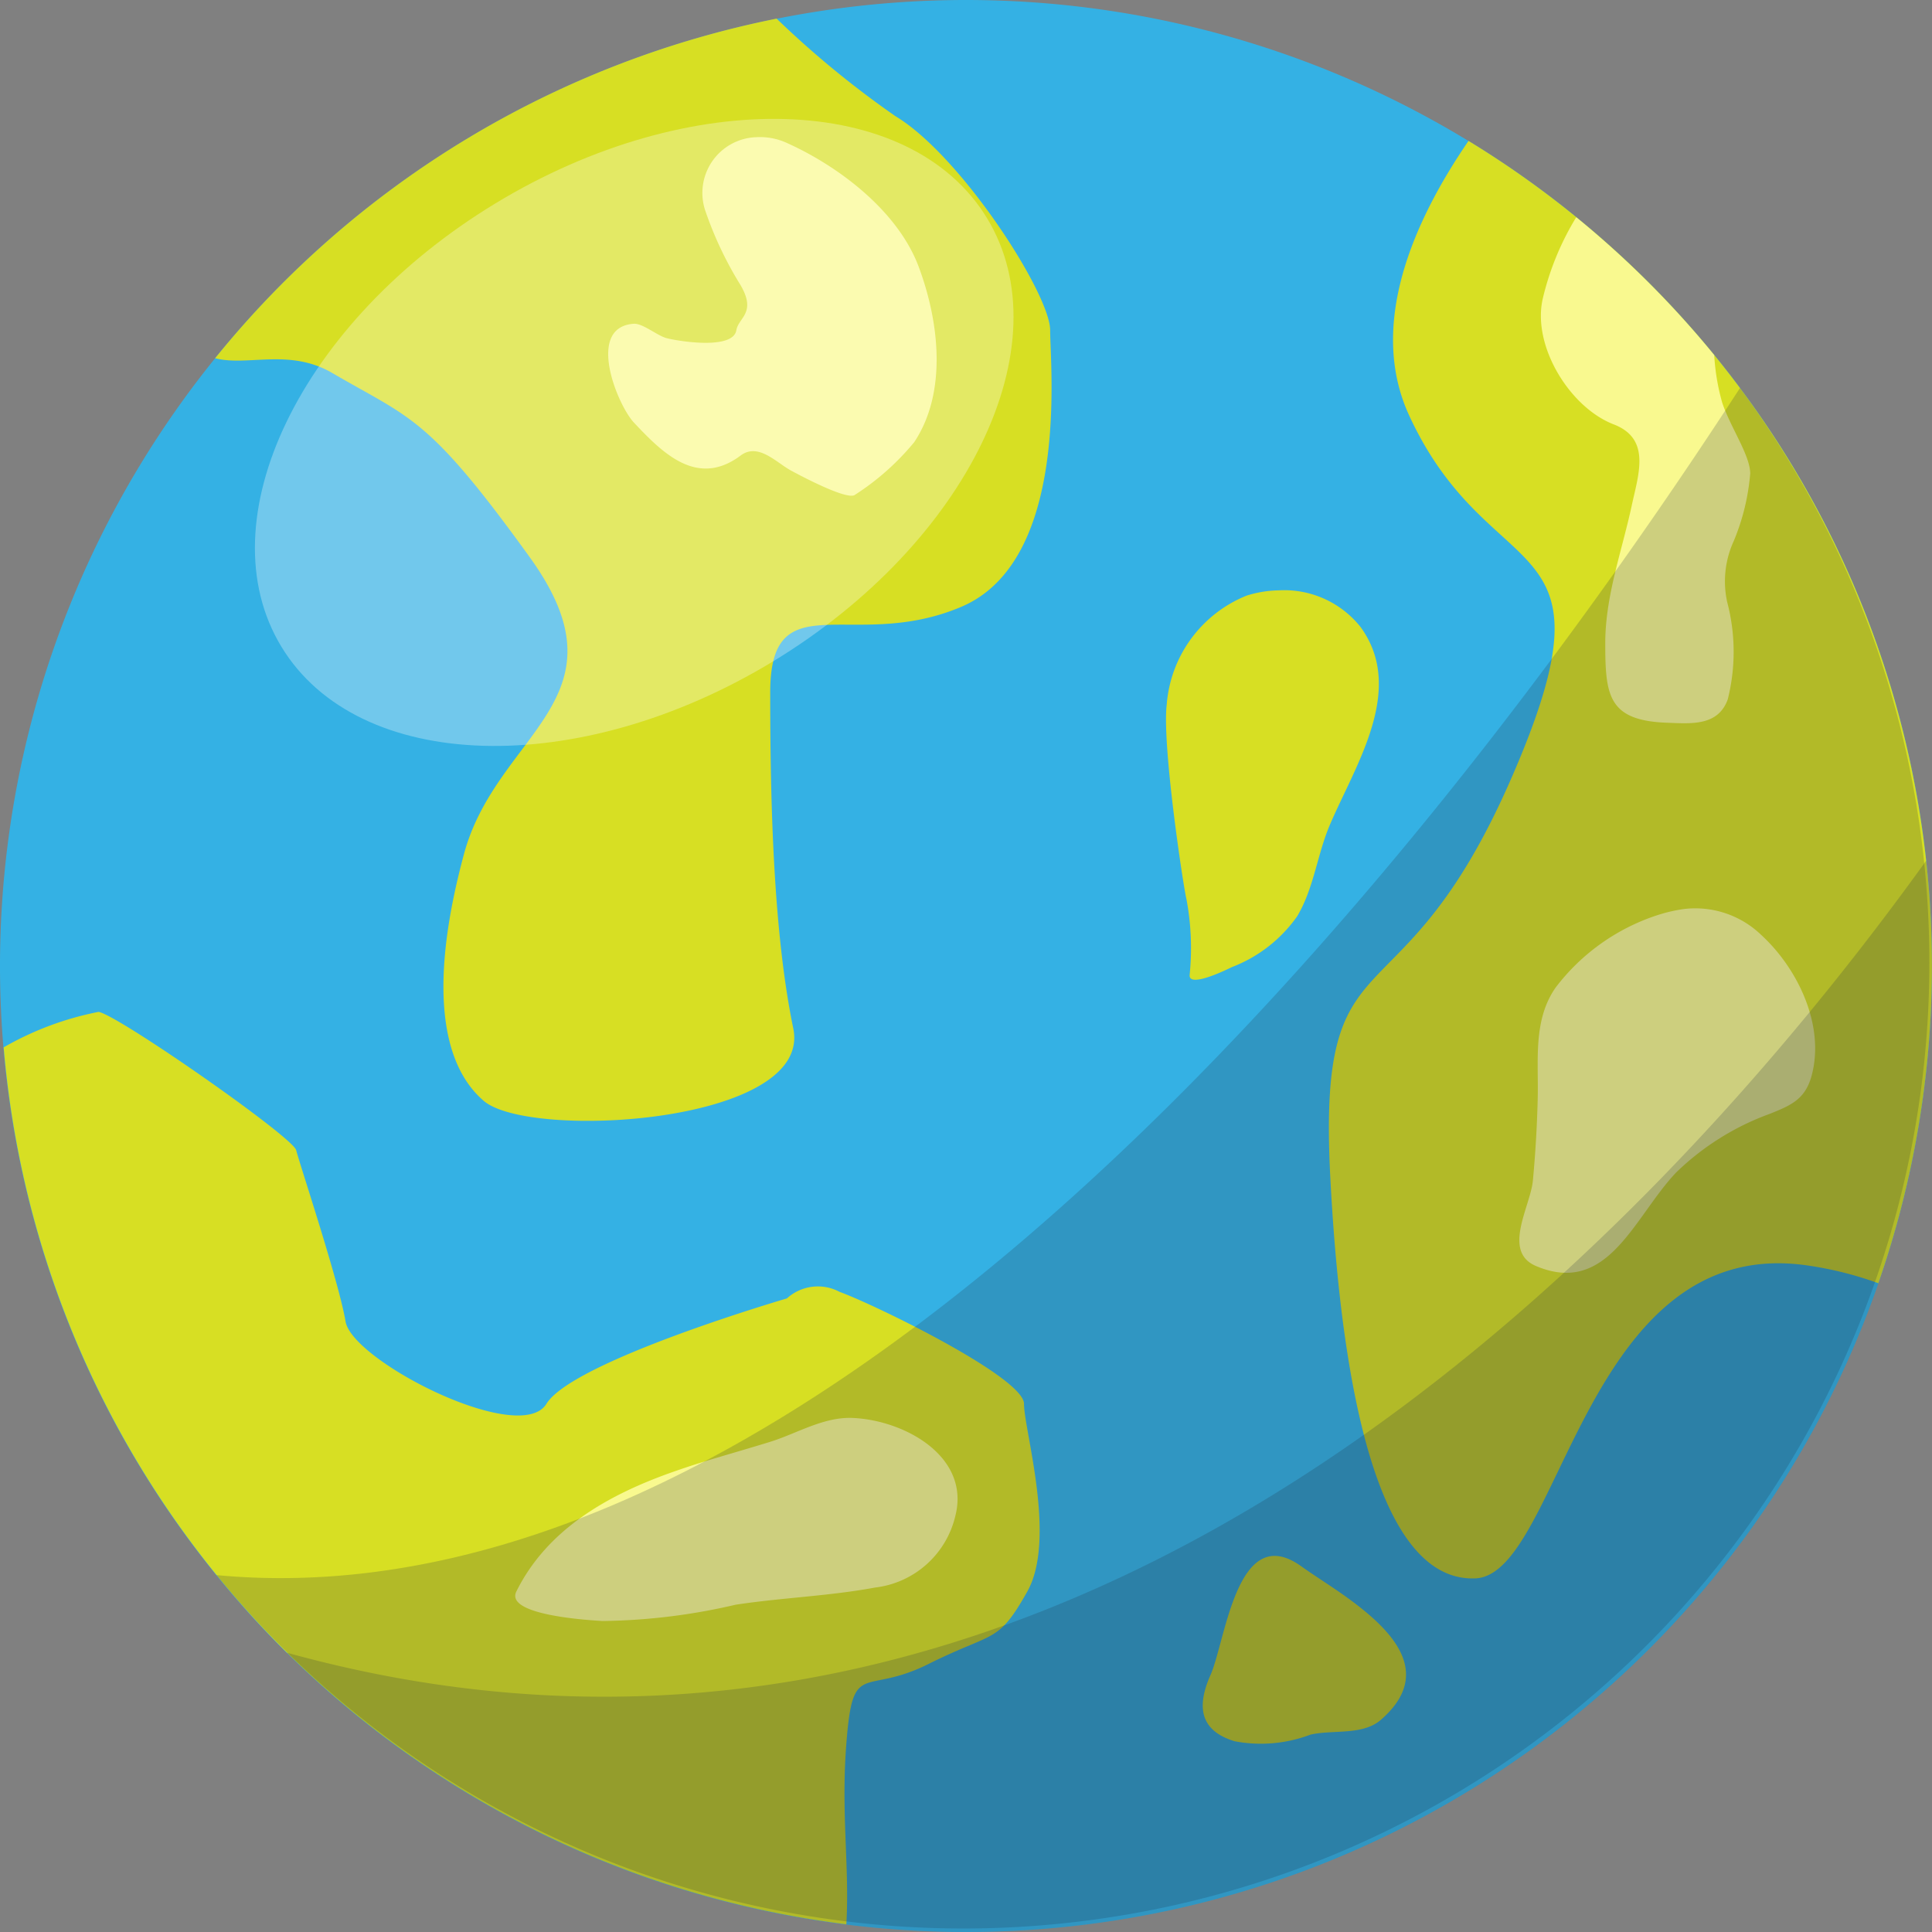 <svg xmlns="http://www.w3.org/2000/svg" xmlns:xlink="http://www.w3.org/1999/xlink" width="88.388" height="88.388" viewBox="0 0 88.388 88.388">
  <rect x="0" y="0" width="88.388" height="88.388" fill="#808080" stroke="none"/>
  <defs>
    <linearGradient id="linear-gradient" x1="-1.187" y1="-1.983" x2="-0.856" y2="-1.273" gradientUnits="objectBoundingBox">
      <stop offset="0" stop-color="#fff"/>
      <stop offset="1" stop-color="#fff" stop-opacity="0"/>
    </linearGradient>
  </defs>
  <g id="Group_9" data-name="Group 9" transform="translate(-203.297 -75.64)">
    <g id="Group_7" data-name="Group 7">
      <path id="Path_12" data-name="Path 12" d="M291.685,119.834A44.194,44.194,0,1,1,247.492,75.64,44.193,44.193,0,0,1,291.685,119.834Z" fill="#34b1e4"/>
      <g id="Group_5" data-name="Group 5">
        <path id="Path_13" data-name="Path 13" d="M250.295,148.453c1.355-2.411-.15-7.383-.15-8.588s-6.781-4.52-8.438-5.123a2.107,2.107,0,0,0-2.41.3s-9.794,2.862-11,4.821-8.889-1.959-9.191-3.766-2.109-7.233-2.259-7.836-8.137-6.177-9.04-6.328a14.133,14.133,0,0,0-4.342,1.623,44.192,44.192,0,0,0,38.552,40.121c.15-2.6-.241-5.014-.009-8.145.3-4.068.754-2.26,3.767-3.765S248.94,150.864,250.295,148.453Z" fill="#d7df23"/>
        <path id="Path_14" data-name="Path 14" d="M258.676,152.274c-.606,1.368-.551,2.521,1.1,3.026a6.39,6.39,0,0,0,3.469-.3c1.02-.238,2.392.047,3.223-.676,2.508-2.18.451-4.174-1.652-5.676-.664-.473-1.354-.9-2.019-1.373C259.884,145.226,259.372,150.7,258.676,152.274Z" fill="#d7df23"/>
        <path id="Path_15" data-name="Path 15" d="M270.482,82.085c-2.525,3.681-4.626,8.441-2.709,12.579,3.767,8.136,9.793,4.821,4.67,16.573s-8.888,6.63-8.287,18.232,2.713,18.532,6.63,18.382S275.758,132.03,286,133.536a16.282,16.282,0,0,1,3.23.811,44.2,44.2,0,0,0-18.752-52.262Z" fill="#d7df23"/>
        <path id="Path_16" data-name="Path 16" d="M218.5,92.706c3.615,2.109,4.369,1.958,9.04,8.438s-1.507,7.984-3.014,13.559-1.205,9.492.9,11.3,15.067,1.055,14.163-3.314-1.055-10.247-1.055-15.369,3.767-1.807,8.739-3.917,4.068-11,4.068-12.656-4.068-7.986-7.081-9.794a44.123,44.123,0,0,1-5.433-4.461,44.169,44.169,0,0,0-25.688,15.536C214.613,92.415,216.536,91.558,218.5,92.706Z" fill="#d7df23"/>
        <path id="Path_17" data-name="Path 17" d="M265.54,104.323a4.46,4.46,0,0,0-3.738-1.675,5.176,5.176,0,0,0-1.466.239,5.857,5.857,0,0,0-3.662,4.986c-.222,1.819.753,8.287.9,8.89a12.1,12.1,0,0,1,.15,3.466c-.081.652,1.743-.253,1.933-.345a6.493,6.493,0,0,0,2.985-2.324c.758-1.266.914-2.805,1.483-4.153C265.285,110.67,267.635,107.194,265.54,104.323Z" fill="#d7df23"/>
      </g>
      <g id="Group_6" data-name="Group 6">
        <path id="Path_18" data-name="Path 18" d="M284.243,126.605c1.018-.405,1.665-.68,1.952-1.82.578-2.284-.664-4.847-2.32-6.369a4.346,4.346,0,0,0-3.535-1.189,7.126,7.126,0,0,0-1.274.3,9.574,9.574,0,0,0-4.6,3.294c-1.042,1.49-.778,3.344-.819,5.067q-.045,1.884-.221,3.761c-.109,1.183-1.425,3.25.145,3.912,3.3,1.392,4.482-2.253,6.408-4.28A12.046,12.046,0,0,1,284.243,126.605Z" fill="#f9f98f"/>
        <path id="Path_19" data-name="Path 19" d="M275.409,85.579a12.737,12.737,0,0,0-1.52,3.676c-.534,2.172,1.211,5.019,3.233,5.8,1.717.659,1.137,2.271.829,3.7-.449,2.088-1.214,4.149-1.214,6.309,0,2.386.129,3.539,2.809,3.64,1.121.042,2.346.163,2.794-1.066a8.925,8.925,0,0,0-.026-4.457,4.424,4.424,0,0,1,.3-2.787,10.16,10.16,0,0,0,.754-3.088c0-.83-.9-2.11-1.28-3.241a10.035,10.035,0,0,1-.366-2.179A44.449,44.449,0,0,0,275.409,85.579Z" fill="#f9f98f"/>
        <path id="Path_20" data-name="Path 20" d="M242.315,140.511c-1.339-.06-2.55.709-3.789,1.094-.8.247-1.61.48-2.414.721-.677.2-1.351.415-2.019.65-2.921,1.027-5.746,2.593-7.173,5.474-.551,1.109,3.487,1.32,3.93,1.35a28.048,28.048,0,0,0,6.1-.745c2.12-.323,4.273-.394,6.383-.786a4.286,4.286,0,0,0,3.671-3.28C247.692,142.283,244.7,140.618,242.315,140.511Z" fill="#f9f98f"/>
        <path id="Path_21" data-name="Path 21" d="M233.794,91.11c-.425-.11-1.093-.687-1.506-.658-2.2.153-.752,3.71.014,4.525,1.324,1.406,2.9,2.986,4.884,1.5.806-.6,1.632.334,2.316.7.328.177,2.561,1.377,2.91,1.1a11.69,11.69,0,0,0,2.71-2.408c1.542-2.316,1.121-5.586.2-8.037-.952-2.536-3.645-4.587-6.048-5.662a2.952,2.952,0,0,0-1.371-.254,2.552,2.552,0,0,0-2.325,3.406,16.74,16.74,0,0,0,1.507,3.214c.9,1.407,0,1.607-.1,2.21C236.834,91.657,234.349,91.254,233.794,91.11Z" fill="#f9f98f"/>
      </g>
    </g>
    <g id="Group_8" data-name="Group 8">
      <path id="Path_22" data-name="Path 22" d="M213.2,147.7A44.194,44.194,0,0,0,282.9,93.391C271.159,111.49,242.318,150.441,213.2,147.7Z" fill="#212a3c" opacity="0.2"/>
      <path id="Path_23" data-name="Path 23" d="M216.412,151.247a44.189,44.189,0,0,0,75.273-31.413,44.6,44.6,0,0,0-.265-4.82C278.75,132.611,251.974,161.094,216.412,151.247Z" fill="#212a3c" opacity="0.2"/>
    </g>
    <path id="Path_24" data-name="Path 24" d="M261.155,86.7c5.88,9.684-.448,24.272-14.134,32.58s-29.547,7.2-35.426-2.486.447-24.272,14.132-32.581S255.275,77.02,261.155,86.7Z" opacity="0.3" fill="url(#linear-gradient)"/>
    <path id="Path_25" data-name="Path 25" d="M248.454,85.622c3.511,5.783-.869,14.859-9.784,20.273s-18.991,5.114-22.5-.669.867-14.862,9.783-20.276S244.941,79.837,248.454,85.622Z" fill="#fff" opacity="0.3"/>
  </g>
</svg>

